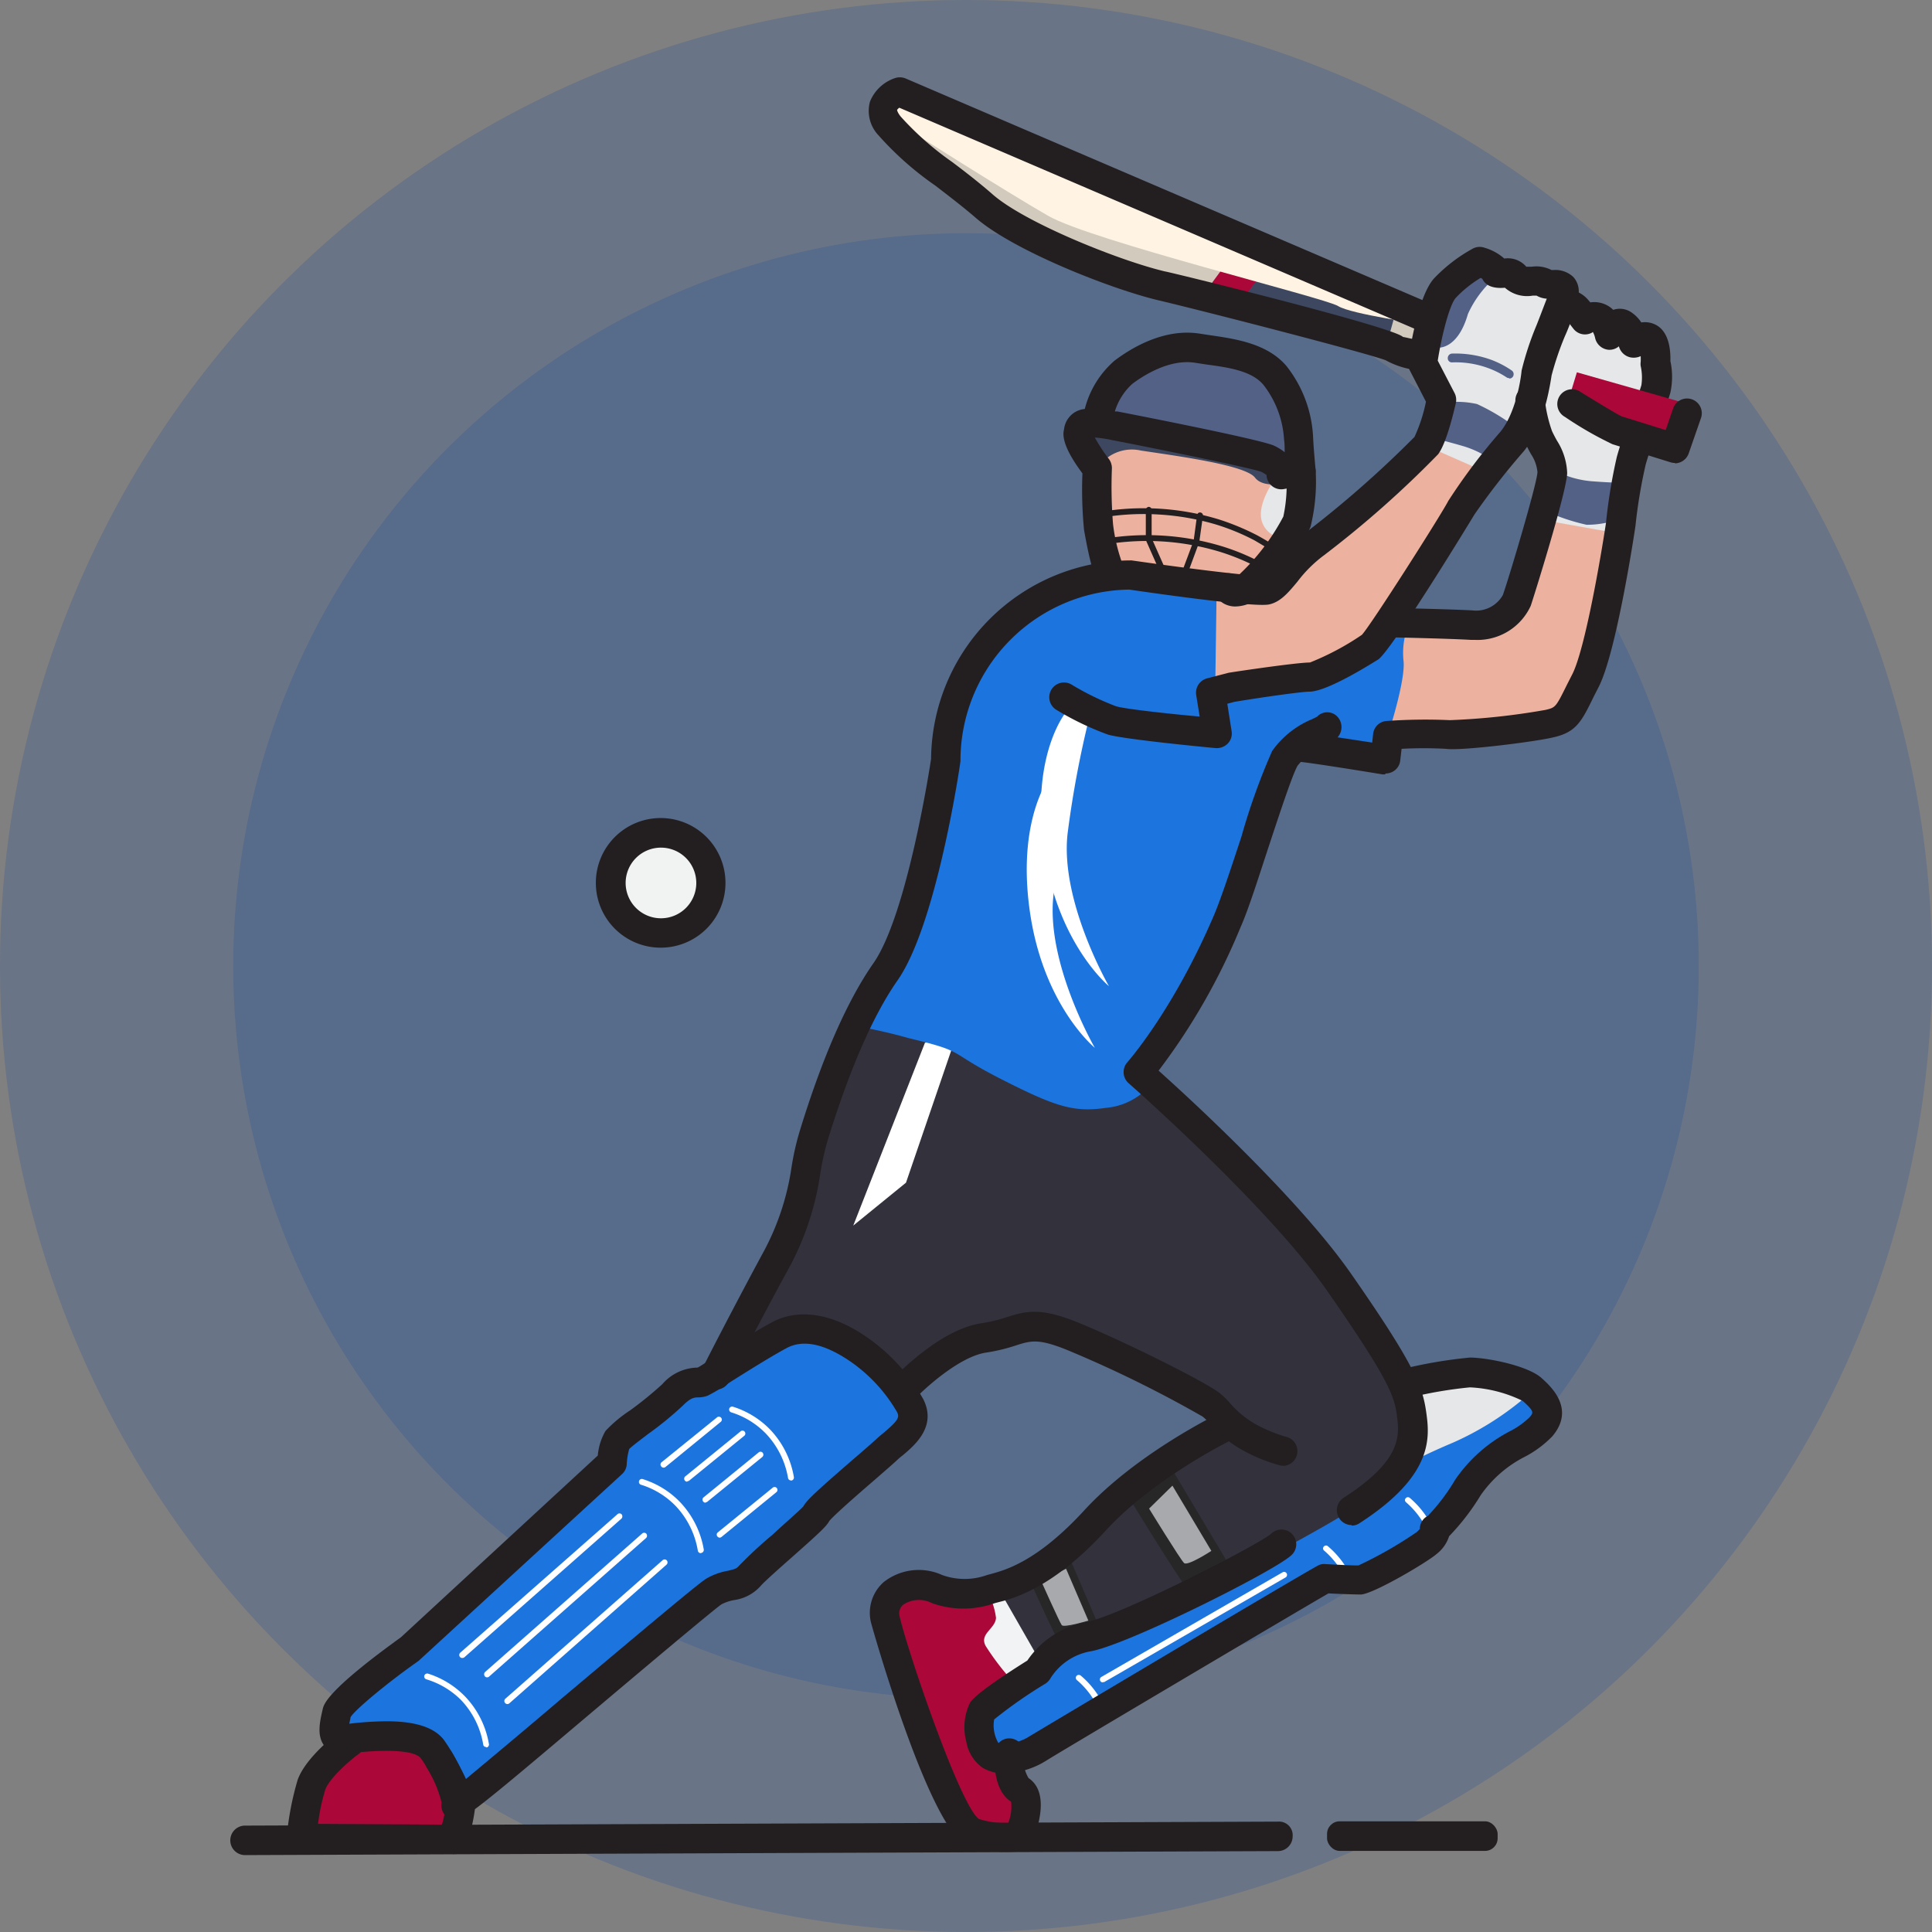 <svg xmlns="http://www.w3.org/2000/svg" xmlns:xlink="http://www.w3.org/1999/xlink" viewBox="0 0 188.68 188.68"><rect x="0" y="0" width="188.68" height="188.68" fill="#808080" stroke="none"/><defs><style>.cls-1{fill:none;}.cls-2{opacity:0.2;}.cls-3{fill:#0e449e;}.cls-4{fill:#f2f3f4;}.cls-5{fill:#32313c;}.cls-6{fill:#edb29f;}.cls-7{fill:#fff;}.cls-8{fill:#1c74df;}.cls-9{fill:#ab0738;}.cls-10{fill:#e6e7e8;}.cls-11{fill:#546187;}.cls-12{fill:#231f20;}.cls-13{fill:#282728;}.cls-14{fill:#a7a9ac;}.cls-15{fill:#d3cabe;}.cls-16{fill:#3d4760;}.cls-17{fill:#fff3e3;}.cls-18{clip-path:url(#clip-path);}.cls-19{fill:#f1f2f2;}</style><clipPath id="clip-path"><rect id="SVGID" class="cls-1" x="22.44" y="5.18" width="143.8" height="178.31"/></clipPath></defs><title>cricket</title><g id="Layer_2" data-name="Layer 2"><g id="Layer_1-2" data-name="Layer 1"><g class="cls-2"><circle class="cls-3" cx="94.34" cy="94.34" r="94.34"/></g><g class="cls-2"><circle class="cls-3" cx="94.34" cy="94.34" r="71.56"/></g><path class="cls-4" d="M94.37,155.53l4.41-.4,3.73,6.51-3.92,3.19L95,160.61l-.94-5Z"/><path class="cls-5" d="M84.22,98.61l11,2.64,15.94,3.41,11,10.72,11.86,14.5,3.81,8.13.38,2.66-5.75,7.42-11.5,5-18.85,10.08-4.81-8.4,5.75-3.14L120.35,139l-4-3.12L102.66,129l-5.5,1.33-6.83,3.47-1.69,4.55-4.87-6.68-9.26-.39-2.64-.48,6.35-14,4.2-15Z"/><path class="cls-6" d="M106.26,45.35l2.82-2.52h9.34l8.33,3.71.3,4.31L123.69,56l7.44-4.37,8.15-7.55,1.25-2.64,5.09,3.72L139,55.68,137.42,59l1.17,1.25,7.19.54,2.78-3.32,2.25-8.81,8.9.56-2.4,9.47-4.79,11.51-17,1.65-1.7,2.34-19-3.06-4.29-9.56-3.47-6.83Z"/><path class="cls-7" d="M90.33,101.84l-7,17.85,5.15-4.19,5-14.61Z"/><path class="cls-8" d="M118.64,70.06l.18-12.67-10.88-.9-8.17,2.43L94.4,65.66l-4.25,21-6.47,13.57a51.64,51.64,0,0,1,5.12,1.17c5.66,1.35,3.59,1.25,9,4s7.1,3.24,10.24,2.79a6.44,6.44,0,0,0,4.41-2.34l-.72-2,9.52-16L125.56,74l2.78-1,5.49,1.17,1.7-2.34s1.8-5.48,1.53-7.37a7.49,7.49,0,0,1,.63-3.77l-3.05,1.61L129,65.48l-8.62,1.61Z"/><path class="cls-9" d="M96.19,155.1A6.77,6.77,0,0,1,97.27,158c-.06,1.08-1.67,1.56-1,2.76a25,25,0,0,0,2.39,3.17L98.71,174l1.86,2.87-1.68,2.46-4.43-.12-4.92-12.33-2.16-10,1.87-1.56,4.07-.53Z"/><path class="cls-10" d="M137.87,138l-.33-3.33,4.07-.61,5.81,0,2.4,2.21-1.68,2.1-6.35,3.42-4.31,1.13Z"/><path class="cls-8" d="M102.19,170.51l-5.44.93-.8-4.36,4.08-2.92,4.55-3.48,12.82-4.32,6.47-4.31s6.24-3.35,7.8-4.43,7.55-4.31,7.55-4.31,10.3-6,11.14-5.16-2.51,3.11-2.51,3.11l-7.73,8.07-3.3,3.2a55.43,55.43,0,0,1-5.15,2.28c-.48,0-4.8-.36-4.8-.36l-17,10.9Z"/><path class="cls-8" d="M148.3,134.86c.31.31,1.3.81.31,1.89a28.94,28.94,0,0,1-6.69,4.13,69.84,69.84,0,0,0-6.75,3.28,30.82,30.82,0,0,0-3,2.79l.05.81,15.91-7.82L151,137.6l-1.75-2.43Z"/><path class="cls-10" d="M150.42,50.74l7.73,1.37,1.13-7.19,1.57-7.37.41-4.14-4.79-1.85L154,30.18l-3.54,3.18.12,5.09-.24,5.82.9,4.24Z"/><path class="cls-11" d="M158.39,50.59a9.16,9.16,0,0,1-3.44.66,20,20,0,0,1-4.17-1.42L151.94,46a9.43,9.43,0,0,0,3.51,1c2.06.16,3.2.15,3.2.15Z"/><path class="cls-12" d="M23.93,181.17a1.44,1.44,0,0,1,0-2.88l100.88-.39a1.33,1.33,0,0,1,1.43,1.44,1.44,1.44,0,0,1-1.42,1.44l-100.88.39Z"/><path class="cls-7" d="M139.87,150.12a.3.3,0,0,1-.27-.18,8.23,8.23,0,0,0-2.3-3.24.27.27,0,0,1,0-.4.28.28,0,0,1,.4,0,8.82,8.82,0,0,1,2.47,3.46.27.27,0,0,1-.17.37.12.12,0,0,1-.1,0Z"/><path class="cls-7" d="M131.87,154.83a.29.29,0,0,1-.27-.17,8.16,8.16,0,0,0-2.3-3.24.27.27,0,0,1,0-.4.28.28,0,0,1,.4,0,8.73,8.73,0,0,1,2.47,3.46.27.27,0,0,1-.17.37.18.18,0,0,1-.1,0Z"/><path class="cls-7" d="M107.73,167.47a.27.27,0,0,1-.27-.18,8.11,8.11,0,0,0-2.31-3.23.29.29,0,0,1,0-.41.31.31,0,0,1,.41,0,8.63,8.63,0,0,1,2.47,3.47.27.27,0,0,1-.16.37Z"/><path class="cls-12" d="M135.26,75.63l-.23,0c-1.93-.32-7.19-1.17-8.3-1.25a1.42,1.42,0,0,1-1.35-1.51,1.36,1.36,0,0,1,1.53-1.35c1.09.07,4.91.67,7.1,1l.09-.84a1.42,1.42,0,0,1,1.34-1.27,53.35,53.35,0,0,1,6.15-.08,67.54,67.54,0,0,0,9.34-1c1-.24,1-.24,2.13-2.52l.51-1c1.24-2.49,2.78-11.48,3.27-14.73a52.39,52.39,0,0,1,1.06-6.46c.36-1.3,1-3.16,1.58-4.7.38-1,.7-1.88.82-2.31a5.1,5.1,0,0,0-.07-1.86,1.44,1.44,0,0,1,0-.41,5.23,5.23,0,0,0,0-.56,1.61,1.61,0,0,1-1.05.11,1.5,1.5,0,0,1-1.08-1.07,1.41,1.41,0,0,1-1,.34,1.48,1.48,0,0,1-1.32-1.15,2.06,2.06,0,0,0-.22-.59s-.1.08-.13.09a1.43,1.43,0,0,1-1.75-.38l-.78-1a1.5,1.5,0,0,1-2-.59,1.41,1.41,0,0,1,.52-1.95,3,3,0,0,1,3.71.73l.18.21a2.67,2.67,0,0,1,1.86.42,1.79,1.79,0,0,1,.36.3h.05a2,2,0,0,1,1.82.31,3.4,3.4,0,0,1,.89.93,2.31,2.31,0,0,1,1.33.19c1.41.65,1.54,2.58,1.51,3.58a7.27,7.27,0,0,1,0,3.08c-.13.47-.47,1.43-.88,2.54-.53,1.47-1.18,3.25-1.53,4.48a50.09,50.09,0,0,0-1,6c-.19,1.31-1.89,12.31-3.56,15.66l-.51,1c-1.21,2.48-1.72,3.5-4,4-1.8.43-9,1.33-10.44,1.11a40.2,40.2,0,0,0-4.33,0l-.13,1.12a1.4,1.4,0,0,1-.56,1,1.47,1.47,0,0,1-.87.29Z"/><path class="cls-13" d="M100.17,153.47s2.92,6.51,3.33,7,4.22-.72,4.22-.72l-3.55-8.27Z"/><path class="cls-14" d="M101.69,154.43s1.79,4,2,4.28,2.6-.44,2.6-.44l-2.18-5.07Z"/><path class="cls-13" d="M110.31,146.36s5,8.15,5.56,8.67,4.32-1.94,4.32-1.94L114,142.72Z"/><path class="cls-14" d="M112.22,147.33s3.07,5,3.42,5.32,2.66-1.19,2.66-1.19l-3.8-6.37Z"/><path class="cls-12" d="M132,148.94a1.45,1.45,0,0,1-.79-2.66c5.75-3.7,5.45-6.1,5.22-8s-.84-3.64-6.87-12.29c-5.76-8.25-19.23-20.12-19.37-20.23a1.45,1.45,0,0,1-.11-2s4.46-5,8.46-14.34c.69-1.61,1.71-4.72,2.7-7.72a63.09,63.09,0,0,1,3-8.36,9,9,0,0,1,3.91-3.11l.47-.23a1.36,1.36,0,0,1,2,0,1.5,1.5,0,0,1-.07,2.09,3.73,3.73,0,0,1-1.1.69,6.62,6.62,0,0,0-2.73,2c-.49.84-1.76,4.69-2.78,7.78s-2,6.23-2.79,8a62.22,62.22,0,0,1-8,14c3.35,3,13.71,12.55,18.78,19.81,6.21,8.91,7,11.05,7.35,13.51s.77,6.18-6.5,10.87a1.35,1.35,0,0,1-.77.24Z"/><path class="cls-12" d="M98.13,173.2a4.23,4.23,0,0,1-2.12-.53,3.9,3.9,0,0,1-1.64-2.57,5.45,5.45,0,0,1,.37-3.82c.56-.85,3.28-2.66,5.59-4.11a8.84,8.84,0,0,1,5.71-3.74c3.51-.7,16.89-7.58,18.11-8.65a1.44,1.44,0,1,1,1.9,2.16c-1.82,1.6-15.69,8.56-19.44,9.31a5.83,5.83,0,0,0-4,2.62,1.55,1.55,0,0,1-.52.56,44.93,44.93,0,0,0-5,3.49,3.41,3.41,0,0,0,.4,2.28c.51.32,2.07,0,3-.6.19-.13,27.34-16.3,28.27-16.73a1.18,1.18,0,0,1,.69-.12c1.3.07,2.85.15,3.22.13a39.8,39.8,0,0,0,5.68-3.25,4.36,4.36,0,0,0,.31-.31,1.42,1.42,0,0,1,.79-1.28,19.43,19.43,0,0,0,2.67-3.54,14.74,14.74,0,0,1,5.25-4.68,8,8,0,0,0,2-1.4c.4-.46.49-.57-.65-1.6a13.07,13.07,0,0,0-5.17-1.33,41.76,41.76,0,0,0-5.87,1,1.42,1.42,0,0,1-1.73-1.06,1.45,1.45,0,0,1,1.06-1.74,45.63,45.63,0,0,1,6.54-1.11c1.64,0,5.63.77,7,2,.9.81,3.33,3,1.05,5.69a10.42,10.42,0,0,1-2.69,2,11.73,11.73,0,0,0-4.31,3.76,22.65,22.65,0,0,1-3.08,4,3.57,3.57,0,0,1-1.23,1.74c-.87.77-6.1,3.87-7.37,3.95-.6,0-2.32-.06-3.18-.11-2.94,1.69-26.61,15.71-27.62,16.37a7.92,7.92,0,0,1-4,1.19Z"/><path class="cls-12" d="M98.3,180.86a12.15,12.15,0,0,1-3.76-.6c-3.71-1.24-9.44-21.61-9.48-21.81a4,4,0,0,1,1.25-3.95,5.54,5.54,0,0,1,5.71-.68,6.46,6.46,0,0,0,4.37,0l.4-.11c1.39-.38,4.51-1.21,9.1-6.21,5.07-5.52,12.87-9.32,13.2-9.49a1.44,1.44,0,1,1,1.24,2.6c-.06,0-7.62,3.73-12.32,8.84-5.14,5.62-9,6.64-10.42,7l-.42.11a9.13,9.13,0,0,1-6.16,0,2.78,2.78,0,0,0-2.81.16,1.1,1.1,0,0,0-.34,1.14c.8,3.5,5.91,18.46,7.73,19.78a8.69,8.69,0,0,0,2.87.4,4.38,4.38,0,0,0,.29-2.08c-1.84-1.17-1.65-4.28-1.59-4.89a1.41,1.41,0,0,1,1.57-1.29A1.44,1.44,0,0,1,100,171.3a3.48,3.48,0,0,0,.45,2.35c2.17,1.45.81,5.16.34,6.26a1.45,1.45,0,0,1-1.07.85,10.58,10.58,0,0,1-1.44.1Z"/><path class="cls-8" d="M40.05,161s-6.83,4.93-7.13,6.19-.65,2.75.61,2.62,7.19-1,8.68,1,2.58,5,2.34,5.5,23.78-20.06,25.16-20.9,2.58-.42,3.48-1.5,6.35-5.57,6.53-6.11,5.57-5,6.83-6.2,3.33-2.34,2.34-4.31a16.76,16.76,0,0,0-5.12-5.58c-2-1.34-5-2.78-7.64-1.34s-7.1,4.4-7.55,4.58a3.75,3.75,0,0,0-2.88,1.26c-1.52,1.53-4.94,3.77-5.39,4.4a5.87,5.87,0,0,0-.54,2.25Z"/><path class="cls-9" d="M32.27,172l4.91-3.11,4.31,1.67,2.82,3.54v5l-10,1.08-4.92-.63.49-3.93,1.55-2.4Z"/><path class="cls-12" d="M44.3,177.76a1,1,0,0,1-.64-.3,1.45,1.45,0,0,1-.53-1.42,12.75,12.75,0,0,0-2.06-4.36c-.21-.27-1.31-1.09-6.91-.46l-.5.06a2.17,2.17,0,0,1-1.91-.69c-.86-1-.52-2.43-.23-3.69.11-.46.42-1.8,7.63-7l19.23-17.75a5.79,5.79,0,0,1,.75-2.4,13,13,0,0,1,2.39-2,36.18,36.18,0,0,0,3.16-2.57,4.65,4.65,0,0,1,3.42-1.62c.11,0,.77-.47,1.65-1,1.68-1.08,4-2.54,5.69-3.45s4.86-1.5,9.13,1.42a18.2,18.2,0,0,1,5.6,6.12c1.34,2.66-.84,4.49-2,5.47a6.83,6.83,0,0,0-.63.54c-.4.37-1.21,1.07-2.14,1.88-1.38,1.19-3.89,3.37-4.41,4-.26.5-.94,1.14-3.64,3.53-1.2,1.06-2.71,2.4-3.06,2.81a4.25,4.25,0,0,1-2.57,1.38,4.25,4.25,0,0,0-1.26.42c-.76.51-7.94,6.56-13.71,11.43-9.46,8-11.52,9.7-12.44,9.7Zm-6.56-9.66c2.42,0,4.55.43,5.62,1.83a18.6,18.6,0,0,1,2.08,3.86c2.13-1.77,6-5,9.44-7.94,8.26-6.95,13.33-11.21,14.08-11.67a6.33,6.33,0,0,1,2.14-.78c.62-.15.8-.2,1-.41a41.2,41.2,0,0,1,3.36-3.12c1.06-1,2.63-2.34,3-2.76.3-.57,1.16-1.39,5.06-4.76.9-.77,1.67-1.45,2.07-1.81.22-.21.47-.42.73-.63,1.47-1.24,1.52-1.52,1.29-2a15.33,15.33,0,0,0-4.64-5c-2.48-1.68-4.55-2.12-6.16-1.25s-3.87,2.29-5.52,3.33a18.44,18.44,0,0,1-2.17,1.31,2.81,2.81,0,0,1-.9.17c-.36,0-.74,0-1.5.77a33.3,33.3,0,0,1-3.46,2.83c-.68.52-1.61,1.22-1.81,1.44a6.54,6.54,0,0,0-.24,1.45,1.4,1.4,0,0,1-.46,1L41,162.09a1.42,1.42,0,0,1-.13.12c-2.87,2-6.21,4.76-6.64,5.5,0,.12-.07.37-.12.63a31.84,31.84,0,0,1,3.6-.24Zm-3.66.88h0Zm6-7.95h0Z"/><path class="cls-12" d="M44.22,181.05h0L29.43,181a1.5,1.5,0,0,1-1.06-.48,1.48,1.48,0,0,1-.37-1.1,28.7,28.7,0,0,1,1.07-5.6c.8-2.24,3.92-4.6,4.28-4.85a1.42,1.42,0,0,1,2,.3,1.44,1.44,0,0,1-.29,2c-1.15.84-2.93,2.49-3.29,3.5a19.15,19.15,0,0,0-.71,3.35l12.1.07a9.61,9.61,0,0,0,.34-1.64,18.28,18.28,0,0,0-1.87-4,1.44,1.44,0,0,1,2.48-1.45c1.09,1.86,2.36,4.35,2.26,5.65a16.87,16.87,0,0,1-.79,3.32,1.44,1.44,0,0,1-1.36,1Z"/><path class="cls-10" d="M139.31,43.55l5.42,2.39,4.07-4.08.72-4.13,2.52-6.4.66-2.84-4.38-1.06-3.8-1.86-2.67,2.22-2.7,3.9.66,4.85.94,2.83Z"/><path class="cls-11" d="M145.9,27.21a10.32,10.32,0,0,0-2.54,3.45c-1,3.5-2.91,3.29-2.91,3.29l-.9-.88,1.89-5.15,2.2-1.68,1.82-1Z"/><path class="cls-15" d="M126.28,28s-23.73-7.86-24-8l-12-7.24-2.39.23,6.83,7.5,14.79,5.8L138,34.62l1.32-1.14-1.68-2.4Z"/><path class="cls-11" d="M140.75,39.37a9.1,9.1,0,0,1,3.5.09A20.1,20.1,0,0,1,148,41.71l-1.94,3.5a9.42,9.42,0,0,0-3.23-1.66c-2-.58-3.1-.81-3.1-.81Z"/><path class="cls-7" d="M104.26,69.34s-3.6,4-2.34,13.39,6.38,13.58,6.38,13.58-4.94-8.54-4-15.2a99.9,99.9,0,0,1,2.07-11Z"/><path class="cls-7" d="M102.88,75.36s-3.6,4-2.34,13.4,6.38,13.57,6.38,13.57-4.94-8.54-4-15.19A97,97,0,0,1,105,76.08Z"/><path class="cls-12" d="M125.38,143.13a.86.86,0,0,1-.28,0,15.73,15.73,0,0,1-3.32-1.28,11.57,11.57,0,0,1-3.52-2.72,8.23,8.23,0,0,0-.8-.78,116.32,116.32,0,0,0-13.29-6.53c-2.78-1.12-3.51-.89-5-.41a17.51,17.51,0,0,1-2.84.68c-2.62.38-6.05,3.52-7.15,4.69a1.44,1.44,0,0,1-2.11-2c.49-.5,4.78-5,8.84-5.56a15,15,0,0,0,2.39-.58c2-.65,3.41-.92,6.91.49,4.38,1.77,12.77,5.93,14,7a8.79,8.79,0,0,1,1,1,9.47,9.47,0,0,0,2.71,2.12,15.39,15.39,0,0,0,2.64,1.06,1.44,1.44,0,0,1-.29,2.85Z"/><path class="cls-16" d="M118.78,29.17,122,26.89,136.16,31l-.72,2.58Z"/><path class="cls-9" d="M119.74,25.75l-2.16,2.94,3.36,1.13,1.92-2.63Z"/><path class="cls-12" d="M69.93,135.67a1.61,1.61,0,0,1-.67-.16,1.45,1.45,0,0,1-.62-1.94c0-.07,3.42-6.7,6-11.45A25,25,0,0,0,77.3,114a26.37,26.37,0,0,1,.75-3.37c2.23-7.31,4.68-12.89,7.26-16.58,3.35-4.82,5.6-19.79,5.62-19.94a19.55,19.55,0,0,1,19.59-19.38c5.7.82,11.94,1.59,12.89,1.49a11,11,0,0,0,1.1-1.26,15.5,15.5,0,0,1,3.22-3.11,104.4,104.4,0,0,0,10.41-9.18,15.45,15.45,0,0,0,1.12-3.44l-1.59-3.08a1.55,1.55,0,0,1-.15-.87c.15-1,.95-6.31,2.51-8.07a15.52,15.52,0,0,1,3.82-2.94A1.43,1.43,0,0,1,145,24.2a5,5,0,0,1,1.91,1.05,2.37,2.37,0,0,1,2.15.8c.16,0,.37,0,.51,0a3.24,3.24,0,0,1,1.95.32h.2a2.55,2.55,0,0,1,1.92.67,2.07,2.07,0,0,1,.54,1.54,19.28,19.28,0,0,1-1.35,4.25,29.25,29.25,0,0,0-1.3,3.83c-.33,2.14-1,5.26-2.71,7.4A70.17,70.17,0,0,0,144,50.24c-.07.12-8.07,13.28-9.42,14.18-.05,0-4.83,3.13-6.72,3.13-.78,0-4.91.59-7.34,1l-.66.18.42,2.68a1.41,1.41,0,0,1-.37,1.2,1.52,1.52,0,0,1-1.18.45c-.89-.08-8.8-.84-10.5-1.31a28.38,28.38,0,0,1-5-2.39,1.44,1.44,0,1,1,1.46-2.48,26.34,26.34,0,0,0,4.32,2.1c.9.26,4.92.71,8.15,1l-.34-2.11a1.45,1.45,0,0,1,1.06-1.62L120,65.7c1.24-.2,6.7-1,7.93-1A26.21,26.21,0,0,0,133,62c.85-.89,7.8-11.81,8.44-13.08a58.34,58.34,0,0,1,5.07-6.73c1.48-1.79,2-5,2.09-6a29.37,29.37,0,0,1,1.46-4.43c.31-.78.71-1.85,1-2.59a2.28,2.28,0,0,1-1-.3h0l-.37,0a3.26,3.26,0,0,1-2.72-.77c-1.47.13-2-.42-2.21-.88-.05,0-.1-.06-.16-.08a11.37,11.37,0,0,0-2.43,1.95c-.62.71-1.36,3.63-1.76,6.13l1.63,3.14a1.47,1.47,0,0,1,.14,1c-.21.88-.9,3.88-1.73,5a100.73,100.73,0,0,1-11.15,9.87,12.78,12.78,0,0,0-2.58,2.56c-.89,1.07-1.66,2-2.78,2.24-1.3.27-9.12-.79-13.66-1.45A16.7,16.7,0,0,0,93.8,74.34c-.11.86-2.38,16-6.13,21.38-2.41,3.44-4.72,8.75-6.88,15.77a27.56,27.56,0,0,0-.67,3.05,27.83,27.83,0,0,1-2.91,9c-2.6,4.72-6,11.31-6,11.38a1.46,1.46,0,0,1-1.28.79ZM147.44,26.2h0Z"/><path class="cls-17" d="M88.8,9.22l48.53,21.3,1.82,1.17s-7.21-1-8.47-1.8-24.08-6.38-28.31-8.81-13.84-8.54-13.84-8.54l-2-2.78Z"/><path class="cls-12" d="M144,62.49h-.37c-2.21-.13-7.45-.24-7.45-.24l.06-2.87s5.31.11,7.53.23a3,3,0,0,0,3-1.5c.57-1.59,3.32-10.8,3.38-12a3.78,3.78,0,0,0-.64-1.77c-.18-.33-.37-.69-.56-1.09a15.46,15.46,0,0,1-.95-4,1.44,1.44,0,0,1,1.28-1.58,1.48,1.48,0,0,1,1.58,1.28,13.46,13.46,0,0,0,.71,3.15c.16.34.32.64.48.93a6.27,6.27,0,0,1,1,3.14c0,1.72-3.29,12.22-3.56,13A5.72,5.72,0,0,1,144,62.49Z"/><path class="cls-12" d="M139,36.18l-.21,0a8.15,8.15,0,0,1-3.47-1c-1.8-.69-17.05-4.63-22.09-5.83-4.74-1.11-14.36-4.92-18-8.13-1.27-1.09-2.61-2.11-3.88-3.09a30.93,30.93,0,0,1-5.57-4.93,3.46,3.46,0,0,1-.82-3.27,4,4,0,0,1,2.5-2.32,1.49,1.49,0,0,1,1,.06l51.77,22.2a1.43,1.43,0,0,1,.75,1.89,1.45,1.45,0,0,1-1.89.75L87.83,10.52a.89.89,0,0,0-.22.21s0,.21.35.65a29.2,29.2,0,0,0,5,4.42c1.33,1,2.71,2.07,4,3.2,3.19,2.78,12.41,6.47,16.82,7.51.22,0,22.23,5.39,23.24,6.4.12,0,1.17.27,2.07.4a1.44,1.44,0,0,1-.2,2.87Z"/><path class="cls-11" d="M107.58,41.27l.66-3.6L113,34.62l5.58-.36,5.44,2.28,3.24,6.7-1.14,1.93-6.41-1.33Z"/><path class="cls-16" d="M107.16,45.76A4,4,0,0,1,111.42,44c3.11.48,10.18,1.38,11.14,2.64s3.72.36,3.72.36l-6.12-2.93L109.62,42l-4.14-.65.24,2.88Z"/><path class="cls-9" d="M154.9,40l-1.75-.85.85-2.79,11.24,3.2-1.67,4.26Z"/><g class="cls-18"><path class="cls-10" d="M124.57,46.7s-1.84,2.42-1.35,4.17a2.31,2.31,0,0,0,2.29,1.67l1.84-4Z"/><path class="cls-12" d="M163.57,45.21a1.47,1.47,0,0,1-.42-.06l-5.66-1.76a35,35,0,0,1-4.65-2.67,1.44,1.44,0,1,1,1.52-2.44c1.62,1,3.62,2.21,4,2.38L162.67,42l.71-2.06a1.44,1.44,0,1,1,2.72.94l-1.17,3.37a1.45,1.45,0,0,1-1.36,1Z"/></g><path class="cls-12" d="M108.53,57.31a1.62,1.62,0,0,1-1.13-.47c-.51-.51-.87-1.39-1.53-5.07a40.64,40.64,0,0,1-.16-5.54c-.74-1-2.14-3-1.8-4.27a2.27,2.27,0,0,1,.92-1.61,2.3,2.3,0,0,1,1.11-.41,9.26,9.26,0,0,1,2.92-4.73c1.62-1.22,4.83-3.19,8.35-2.62l1.06.16c2.46.36,5.51.81,7.37,3a12.15,12.15,0,0,1,2.6,7c.07,1.35.24,3.09.24,3.1a1.43,1.43,0,0,1-1.17,1.55l-1.91.36a1.44,1.44,0,0,1-1.71-1.37,3.66,3.66,0,0,0-.53-.32c-.84-.32-9.22-2.06-14.6-3.1a11.34,11.34,0,0,0-1.64-.24,17.3,17.3,0,0,0,1.3,2,1.52,1.52,0,0,1,.37,1,45.5,45.5,0,0,0,.11,5.46,17.23,17.23,0,0,0,.86,3.71,1.35,1.35,0,0,1-.07,2,1.31,1.31,0,0,1-1,.38Zm.37-17.13.21,0c.57.11,14.09,2.73,15.35,3.36a5.18,5.18,0,0,1,1,.62c0-.42,0-.84-.06-1.25a9.61,9.61,0,0,0-2-5.31c-1.14-1.38-3.39-1.71-5.57-2l-1.1-.17c-2.55-.41-5.14,1.3-6.15,2.06a6,6,0,0,0-1.7,2.68Z"/><path class="cls-12" d="M120.66,59.23a2.29,2.29,0,0,1-1.2-.32,1.94,1.94,0,0,1-.89-1.27A1.43,1.43,0,0,1,119.73,56a1.51,1.51,0,0,1,1.12.27,21.45,21.45,0,0,0,4.48-5.82,14.73,14.73,0,0,0,.28-4.29,1.44,1.44,0,0,1,1.36-1.5A1.39,1.39,0,0,1,128.49,46,18.43,18.43,0,0,1,128,51.4c-.48,1.37-4.36,7.07-6.32,7.66a3.83,3.83,0,0,1-1.06.17Z"/><path class="cls-11" d="M147.4,36.93a.48.48,0,0,1-.24-.06,8.66,8.66,0,0,0-1.74-.89,9.17,9.17,0,0,0-3.58-.59.4.4,0,0,1-.45-.41.44.44,0,0,1,.41-.45,10.29,10.29,0,0,1,3.92.64,9.41,9.41,0,0,1,1.9,1,.44.44,0,0,1,.14.6.41.41,0,0,1-.36.2Z"/><path class="cls-7" d="M68.44,151.68a.29.29,0,0,1-.29-.24A8.32,8.32,0,0,0,66,147.09,8,8,0,0,0,62.6,145a.29.29,0,0,1-.19-.36.28.28,0,0,1,.36-.19,8.62,8.62,0,0,1,3.63,2.23,8.89,8.89,0,0,1,2.33,4.64.3.3,0,0,1-.24.34Z"/><path class="cls-7" d="M47.47,170.61a.27.27,0,0,1-.28-.24A8.24,8.24,0,0,0,45,166,8.07,8.07,0,0,0,41.63,164a.29.29,0,0,1-.19-.36.3.3,0,0,1,.37-.19,8.69,8.69,0,0,1,3.61,2.23,8.84,8.84,0,0,1,2.33,4.65.29.29,0,0,1-.24.33Z"/><path class="cls-7" d="M77.25,144.58a.29.29,0,0,1-.29-.24A8.32,8.32,0,0,0,74.79,140a8,8,0,0,0-3.38-2.07.29.29,0,0,1-.19-.36.29.29,0,0,1,.36-.19,8.68,8.68,0,0,1,3.63,2.23,8.86,8.86,0,0,1,2.32,4.64.3.3,0,0,1-.23.34Z"/><path class="cls-7" d="M45.15,161.92a.29.29,0,0,1-.22-.09.31.31,0,0,1,0-.41L60.3,147.88a.29.29,0,0,1,.4,0,.32.32,0,0,1,0,.42L45.34,161.86a.35.35,0,0,1-.19.06Z"/><path class="cls-7" d="M64.81,143.33a.27.27,0,0,1-.22-.1.29.29,0,0,1,0-.41L70,138.44a.29.29,0,0,1,.41,0,.28.28,0,0,1,0,.4L65,143.26a.28.28,0,0,1-.19.07Z"/><path class="cls-7" d="M67.11,144.7a.28.28,0,0,1-.23-.11.29.29,0,0,1,.05-.41l5.38-4.38a.28.28,0,0,1,.4,0,.29.29,0,0,1,0,.4l-5.38,4.38a.24.24,0,0,1-.18.07Z"/><path class="cls-7" d="M68.92,146.76a.33.33,0,0,1-.23-.1.29.29,0,0,1,0-.41l5.38-4.39a.28.28,0,0,1,.4,0,.3.3,0,0,1,0,.41l-5.38,4.38a.29.29,0,0,1-.18.07Z"/><path class="cls-7" d="M70.31,150.17a.29.29,0,0,1-.23-.1.28.28,0,0,1,0-.4l5.38-4.38a.28.28,0,1,1,.37.43l-5.38,4.39a.35.35,0,0,1-.18.06Z"/><path class="cls-7" d="M47.57,163.81a.27.27,0,0,1-.21-.09.32.32,0,0,1,0-.42l15.35-13.53a.29.29,0,0,1,.4,0,.32.32,0,0,1,0,.42L47.76,163.74a.28.28,0,0,1-.19.07Z"/><path class="cls-7" d="M49.55,166.42a.31.31,0,0,1-.21-.09.3.3,0,0,1,0-.42L64.7,152.38a.29.29,0,0,1,.41,0,.3.3,0,0,1,0,.41L49.74,166.35a.3.3,0,0,1-.19.07Z"/><path class="cls-7" d="M107.71,164.3a.28.28,0,0,1-.26-.14.29.29,0,0,1,.11-.39l17.72-10.23a.29.29,0,0,1,.29.5l-17.73,10.23a.31.31,0,0,1-.13,0Z"/><path class="cls-12" d="M124.29,53.76a.29.29,0,0,1-.16,0c-.53-.35-1.09-.68-1.64-1a22,22,0,0,0-3.65-1.51,24.54,24.54,0,0,0-5.64-1,24.19,24.19,0,0,0-6.41.45.28.28,0,0,1-.34-.23.27.27,0,0,1,.22-.33,25.21,25.21,0,0,1,12.35.58,24.21,24.21,0,0,1,3.74,1.55c.57.31,1.13.64,1.69,1a.3.3,0,0,1,.07.41.27.27,0,0,1-.23.12Z"/><path class="cls-12" d="M124.61,56.46a.27.27,0,0,1-.15-.05c-.53-.35-1.09-.67-1.64-1a22.13,22.13,0,0,0-3.65-1.51,24.54,24.54,0,0,0-12.07-.57.29.29,0,0,1-.34-.23.27.27,0,0,1,.23-.33,25.19,25.19,0,0,1,12.35.58,21.62,21.62,0,0,1,3.75,1.55c.57.3,1.13.64,1.68,1a.28.28,0,0,1,.08.4.29.29,0,0,1-.24.13Z"/><path class="cls-12" d="M113.6,56.14a.28.28,0,0,1-.27-.17l-1.43-3.23a.51.51,0,0,1,0-.13l0-2.83a.32.32,0,0,1,.29-.28.29.29,0,0,1,.28.3l0,2.76,1.41,3.18a.29.29,0,0,1-.14.38.23.23,0,0,1-.12,0Z"/><path class="cls-12" d="M115.63,56.41h-.1a.28.28,0,0,1-.17-.37l1.21-3.23.34-2.51a.28.28,0,0,1,.32-.25.29.29,0,0,1,.25.33l-.36,2.56-1.22,3.3a.3.3,0,0,1-.27.18Z"/><path class="cls-19" d="M69.41,86.22a4.89,4.89,0,1,1-4.88-4.88,4.88,4.88,0,0,1,4.88,4.88Z"/><path class="cls-12" d="M64.53,92.55a6.33,6.33,0,1,1,6.32-6.33,6.32,6.32,0,0,1-6.32,6.33Zm0-9.77A3.45,3.45,0,1,0,68,86.22a3.45,3.45,0,0,0-3.45-3.44Z"/><rect class="cls-12" x="129.6" y="177.87" width="16.66" height="2.89" rx="1.23" ry="1.23"/></g></g></svg>